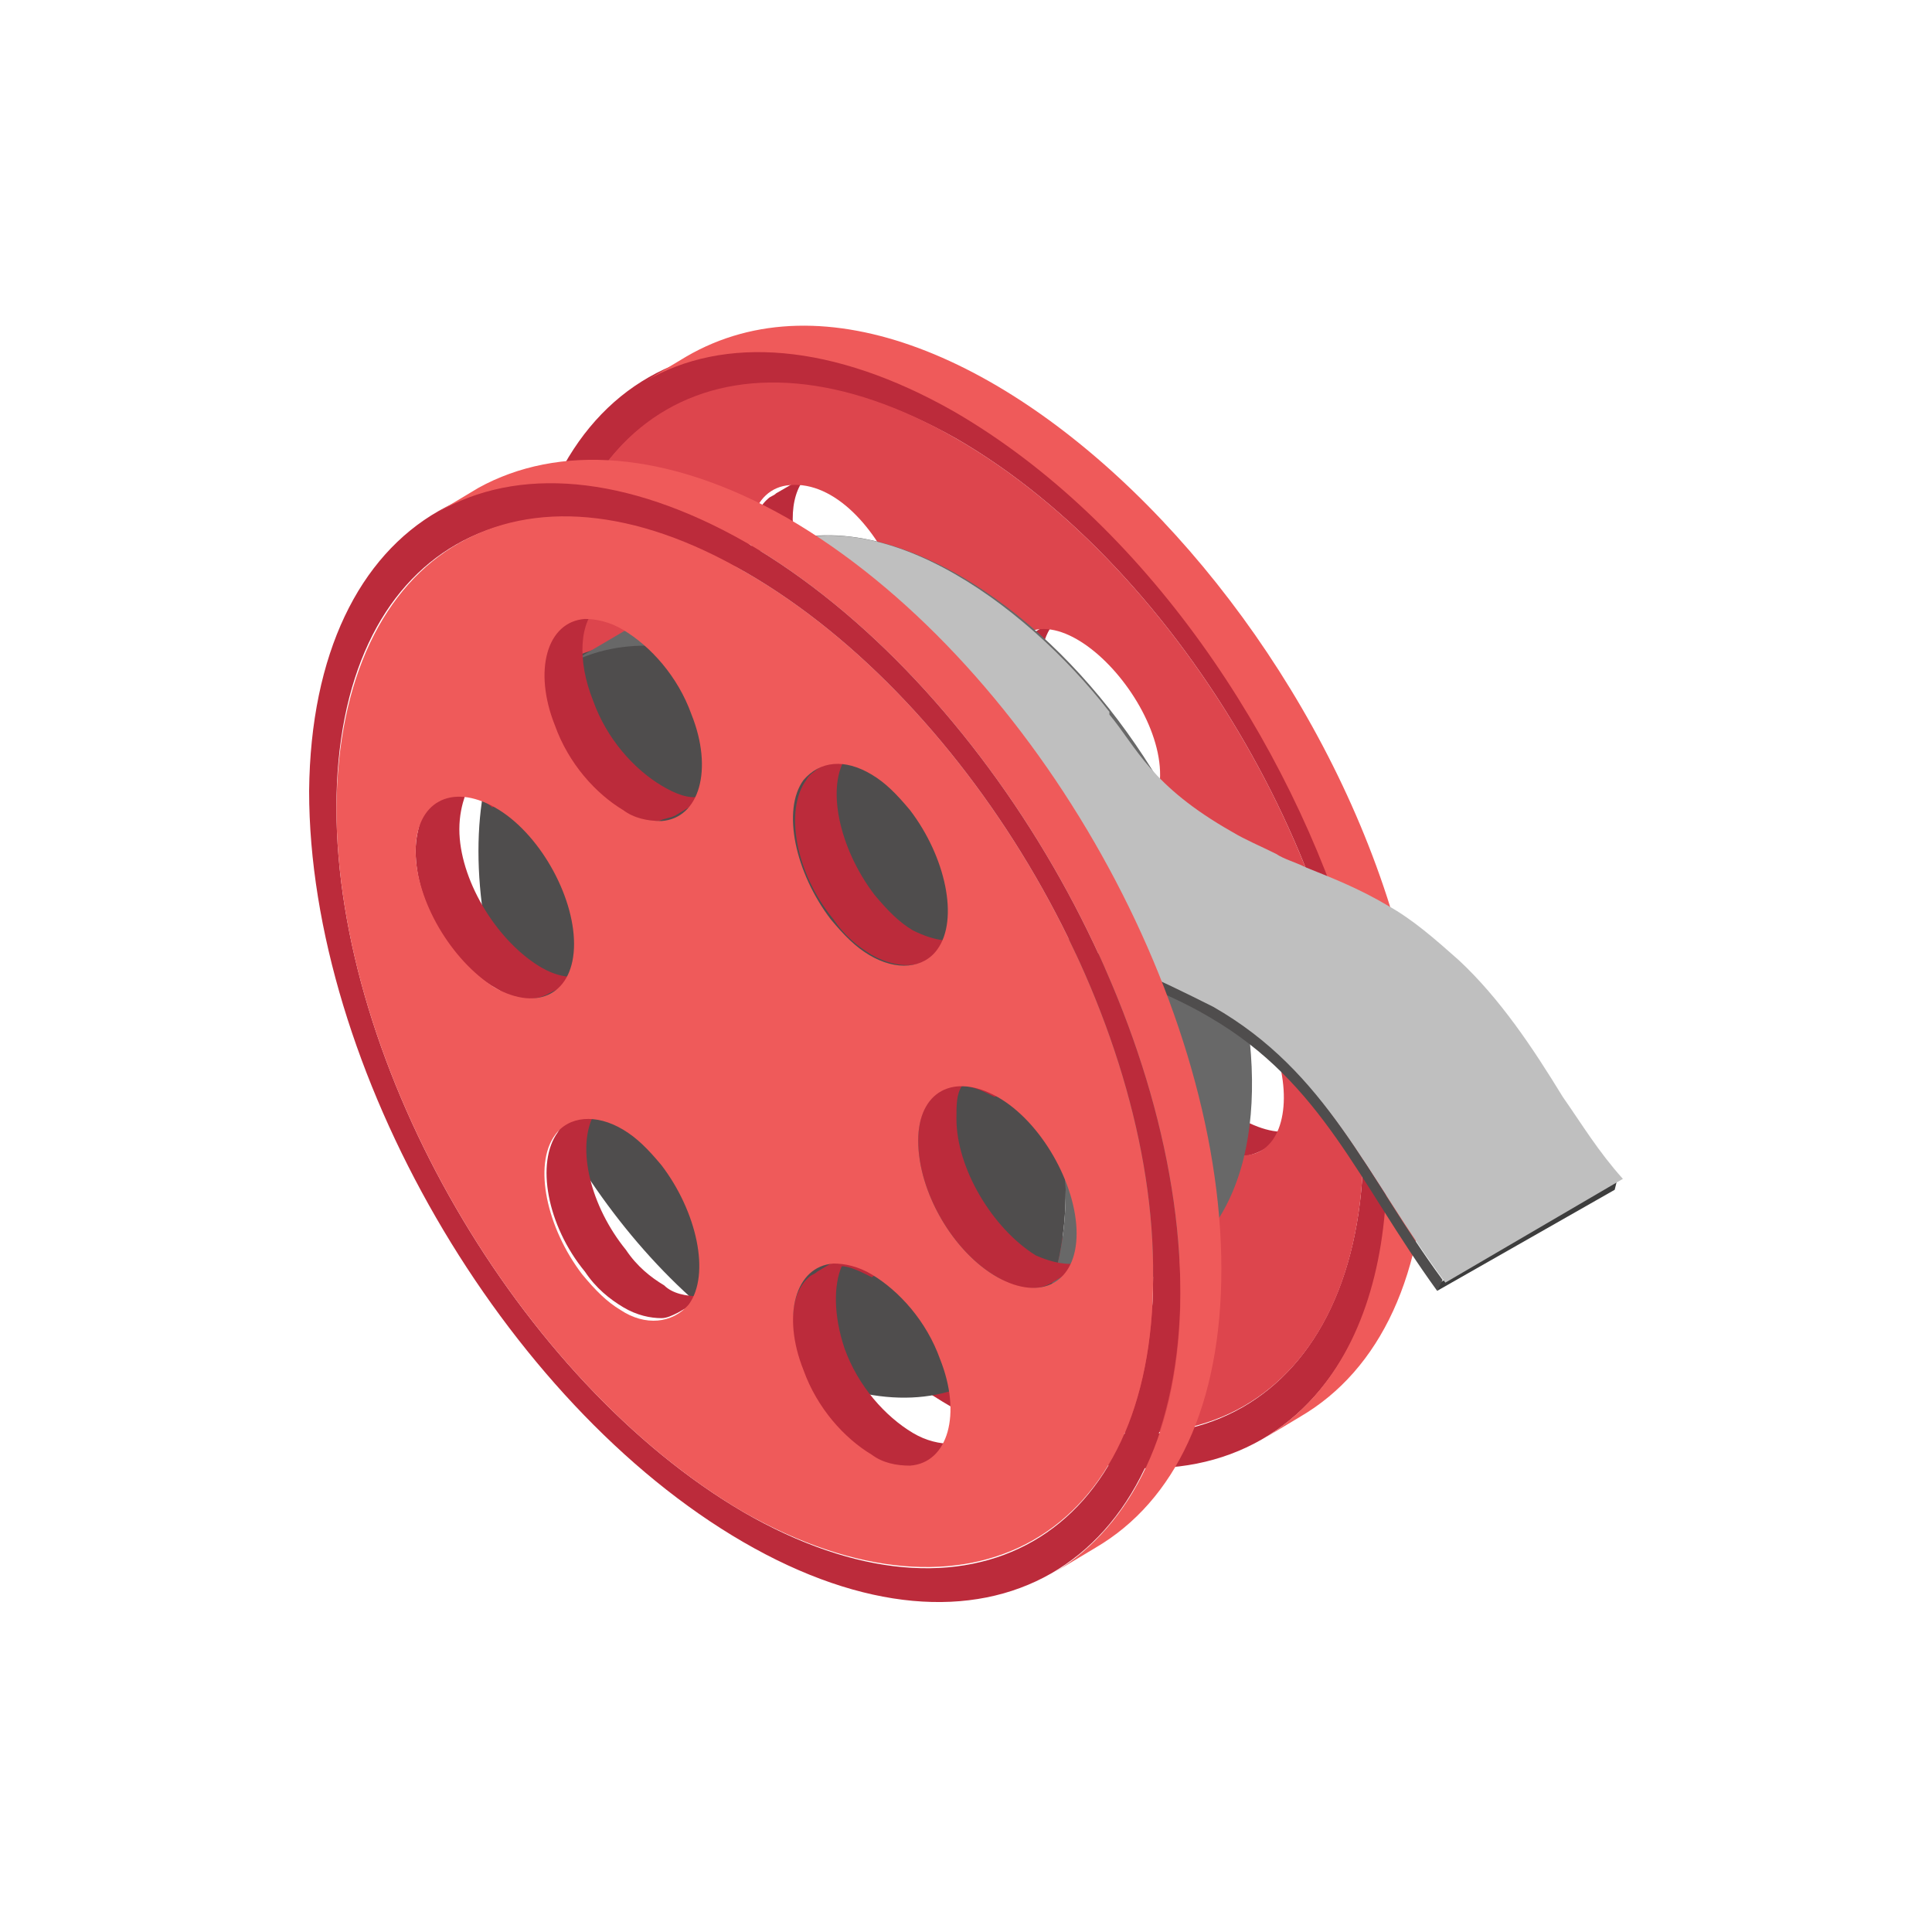 <svg width="100" height="100" viewBox="0 0 100 100" fill="none" xmlns="http://www.w3.org/2000/svg">
<rect width="100" height="100" fill="white"/>
<path d="M60.391 67.662C60.532 67.662 60.673 67.52 60.815 67.52L58.694 68.793C58.553 68.934 58.411 68.934 58.27 68.934C58.129 68.934 57.987 68.934 57.846 69.075C57.139 69.075 56.432 68.934 55.867 68.51C54.453 67.662 53.039 66.107 52.333 64.127C51.484 62.007 51.626 60.028 52.615 59.179C52.757 59.038 52.898 59.038 53.039 58.897L55.16 57.624C55.443 57.483 55.725 57.342 56.008 57.342C56.715 57.342 57.281 57.483 57.987 57.907L55.867 59.179C55.301 58.897 54.736 58.614 54.312 58.614C53.888 59.603 53.888 61.159 54.453 62.855C55.16 64.834 56.574 66.389 57.987 67.238C58.694 67.662 59.401 67.803 59.967 67.803C60.108 67.662 60.249 67.662 60.391 67.662ZM53.888 40.801C51.908 38.398 51.343 35.146 52.474 33.591C52.615 33.308 52.898 33.167 53.039 33.026L55.16 31.753C51.343 34.015 57.139 43.77 60.956 41.649L58.836 42.78C58.129 43.204 56.998 43.063 56.008 42.498C55.16 42.073 54.453 41.508 53.888 40.801ZM67.318 58.331C65.763 59.038 64.773 60.734 62.37 59.321C60.108 58.048 58.27 54.938 58.27 52.252C58.27 50.98 58.694 50.132 59.401 49.708L61.522 48.435C62.229 48.011 63.218 48.011 64.349 48.718L62.37 49.849C61.804 49.566 61.239 49.283 60.673 49.283C60.391 49.708 60.391 50.273 60.391 50.98C60.391 53.525 62.229 56.635 64.49 58.048C65.621 58.614 66.611 58.755 67.318 58.331ZM46.96 60.169C47.243 60.169 47.526 60.028 47.809 59.886C47.667 60.028 47.526 60.028 47.385 60.169L46.819 60.452L45.688 61.159C45.405 61.3 45.123 61.441 44.84 61.441C44.274 61.441 43.567 61.3 42.861 60.876C42.154 60.452 41.447 59.886 40.881 59.038C38.902 56.635 38.337 53.383 39.468 51.828C39.609 51.545 39.892 51.404 40.033 51.263L42.154 49.99C43.002 49.566 43.992 49.708 45.123 50.273L42.861 51.545C42.295 51.263 41.73 50.98 41.164 50.98C40.316 52.676 41.023 55.645 42.861 57.907C43.426 58.755 44.133 59.321 44.84 59.745C45.688 60.028 46.395 60.31 46.96 60.169ZM39.326 44.477C38.619 44.901 37.63 44.901 36.499 44.194C34.237 42.922 32.399 39.811 32.399 37.125C32.399 36.419 32.54 35.994 32.682 35.429C32.823 35.288 32.823 35.146 32.965 35.005C33.106 34.863 33.389 34.581 33.53 34.581L35.651 33.308C35.651 33.308 35.651 33.308 35.509 33.308H35.651C36.358 32.884 37.347 32.884 38.478 33.591L36.358 34.863C35.792 34.581 35.227 34.298 34.802 34.298C34.661 34.722 34.52 35.288 34.52 35.994C34.52 38.539 36.358 41.649 38.619 43.063C39.75 43.77 40.74 43.77 41.447 43.346L39.326 44.477ZM47.95 34.157L45.829 35.429C45.547 35.57 45.264 35.57 44.981 35.712C44.274 35.712 43.709 35.57 43.002 35.146C41.588 34.298 40.175 32.743 39.468 30.764C38.619 28.643 38.761 26.664 39.75 25.816C39.892 25.674 40.033 25.674 40.175 25.533C43.143 23.836 42.154 24.261 41.871 24.543C40.881 25.392 40.74 27.371 41.588 29.491C42.295 31.471 43.709 33.026 45.123 33.874C45.971 34.298 46.96 34.581 47.95 34.157Z" fill="#BC2B3B"/>
<path d="M49.505 21.15C37.064 13.94 27.027 19.737 26.886 34.015C26.886 48.294 36.923 65.683 49.364 72.892C61.804 80.103 71.842 74.306 71.983 60.028C71.983 45.749 61.946 28.36 49.505 21.15ZM49.364 71.337C37.63 64.552 28.158 48.294 28.299 34.863C28.299 21.433 37.771 16.061 49.505 22.705C61.239 29.491 70.57 45.749 70.57 59.179C70.57 72.61 60.956 78.123 49.364 71.337Z" fill="#BC2B3B"/>
<path d="M49.505 22.705C61.239 29.491 70.57 45.749 70.57 59.179C70.57 72.61 61.098 77.982 49.364 71.337C37.63 64.552 28.158 48.294 28.299 34.863C28.299 21.433 37.771 15.92 49.505 22.705ZM46.395 60.593C47.526 59.038 46.819 55.786 44.981 53.383C44.274 52.535 43.709 51.969 43.002 51.545C41.588 50.697 40.175 50.839 39.468 51.828C38.337 53.383 39.044 56.635 40.881 59.038C41.588 59.886 42.154 60.452 42.861 60.876C44.274 61.724 45.688 61.583 46.395 60.593ZM57.846 68.934C59.825 68.793 60.532 66.248 59.401 63.421C58.694 61.441 57.281 59.886 55.867 59.038C55.16 58.614 54.453 58.473 53.888 58.473C51.908 58.614 51.202 61.159 52.333 63.986C53.039 65.965 54.453 67.52 55.867 68.369C56.574 68.793 57.281 68.934 57.846 68.934ZM44.981 35.57C49.647 35.146 45.547 24.685 40.881 25.109C38.902 25.25 38.195 27.795 39.326 30.622C40.033 32.602 41.447 34.157 42.861 35.005C43.568 35.429 44.274 35.712 44.981 35.57ZM52.333 33.45C50.777 35.712 52.757 40.66 55.867 42.498C57.281 43.346 58.694 43.204 59.401 42.215C62.229 38.398 55.019 29.774 52.333 33.45ZM62.37 59.179C67.742 62.29 67.883 52.959 62.37 49.849C60.108 48.577 58.27 49.566 58.27 52.111C58.27 54.797 60.108 57.907 62.37 59.179ZM32.399 37.125C32.399 39.67 34.237 42.78 36.499 44.194C38.761 45.466 40.599 44.477 40.599 41.932C40.599 39.387 38.761 36.136 36.499 34.863C34.237 33.591 32.399 34.581 32.399 37.125Z" fill="#DD454D"/>
<path d="M35.509 18.464L33.389 19.737C37.489 17.333 43.143 17.757 49.364 21.292C69.156 32.743 79.335 66.389 65.197 74.589L67.318 73.317C71.418 70.913 73.821 65.965 73.821 58.897C74.104 35.853 49.788 10.123 35.509 18.464Z" fill="#EF5A5A"/>
<path d="M55.16 61.583C55.16 71.196 48.374 75.154 39.892 70.206C31.551 65.4 24.765 53.666 24.765 44.053C24.765 34.439 31.551 30.481 40.033 35.429C48.374 40.236 55.16 51.969 55.16 61.583Z" fill="#4F4D4D"/>
<path d="M49.646 29.774C45.405 27.371 41.588 27.088 38.902 28.784L29.289 34.439C32.116 32.884 35.933 33.026 40.033 35.429C48.374 40.236 55.16 51.969 55.16 61.583C55.16 66.389 53.463 69.782 50.777 71.337L60.391 65.683C69.862 60.169 63.077 37.55 49.646 29.774Z" fill="#686868"/>
<path d="M74.528 66.389L83.717 61.017L83.576 61.583L74.387 66.814L74.528 66.389Z" fill="#3D3D3D"/>
<path d="M80.89 56.776C79.335 54.231 77.638 51.687 75.518 49.708C74.245 48.577 73.114 47.587 71.842 46.88C70.428 46.032 69.014 45.466 67.601 44.901C67.035 44.618 66.47 44.477 66.046 44.194C65.198 43.77 64.491 43.487 63.784 43.063C59.543 40.66 58.836 38.68 57.422 36.984C57.422 36.984 57.422 36.984 57.422 36.843C53.039 31.188 44.981 25.25 38.902 28.784L37.065 29.915V34.015C38.054 34.298 39.044 34.863 40.175 35.429C44.84 38.115 55.16 48.577 55.16 48.577C55.726 49.001 56.432 49.283 57.139 49.566C57.705 49.849 58.27 49.99 58.694 50.273C60.108 50.838 61.522 51.545 62.935 52.252C68.873 55.786 70.711 60.876 74.811 66.389L84 61.017C82.728 59.603 81.879 58.19 80.89 56.776Z" fill="#BFBFBF"/>
<path d="M48.374 42.073C50.353 45.466 53.464 47.87 56.998 49.425C57.563 49.707 57.988 49.849 58.553 50.132C59.967 50.697 61.38 51.404 62.794 52.111C68.732 55.504 70.711 60.876 74.669 66.248L74.387 66.814C70.287 61.159 68.449 56.069 62.653 52.676C61.239 51.828 59.825 51.263 58.553 50.697C57.988 50.414 57.422 50.273 56.998 49.99C56.15 49.566 55.443 49.283 54.736 48.859C51.626 47.163 49.505 44.901 47.95 42.215L48.374 42.073Z" fill="#4F4D4D"/>
<path d="M49.647 74.589C49.788 74.589 49.929 74.448 50.071 74.448L47.95 75.72C47.809 75.861 47.667 75.861 47.526 75.861C47.385 75.861 47.243 75.861 47.102 76.003C46.395 76.003 45.688 75.861 45.123 75.437C43.709 74.589 42.295 73.034 41.588 71.055C40.74 68.934 40.882 66.955 41.871 66.107C42.013 65.965 42.154 65.965 42.295 65.824L44.416 64.552C44.699 64.41 44.981 64.269 45.264 64.269C45.971 64.269 46.536 64.41 47.243 64.834L45.123 66.107C44.557 65.824 43.992 65.541 43.568 65.541C43.144 66.531 43.144 68.086 43.709 69.782C44.416 71.762 45.83 73.317 47.243 74.165C47.95 74.589 48.657 74.73 49.222 74.73C49.364 74.589 49.505 74.589 49.647 74.589ZM43.144 47.587C41.164 45.184 40.599 41.932 41.73 40.377C41.871 40.094 42.154 39.953 42.295 39.812L44.416 38.539C44.133 38.681 43.992 38.822 43.85 39.105C42.719 40.66 43.426 43.911 45.264 46.315C45.971 47.163 46.536 47.728 47.243 48.152C48.374 48.718 49.364 48.859 50.071 48.435L47.95 49.708C47.243 50.132 46.112 49.99 45.123 49.425C44.416 49.001 43.709 48.435 43.144 47.587ZM56.574 65.117L54.453 66.389C53.746 66.814 52.757 66.814 51.626 66.107C49.364 64.834 47.526 61.724 47.526 59.038C47.526 57.766 47.95 56.917 48.657 56.493L50.778 55.221C51.484 54.797 52.474 54.797 53.605 55.504L51.484 56.776C50.919 56.493 50.353 56.211 49.788 56.211C49.505 56.635 49.505 57.2 49.505 57.907C49.505 60.452 51.343 63.562 53.605 64.976C54.877 65.541 55.867 65.541 56.574 65.117ZM36.216 67.096C36.499 67.096 36.782 66.955 37.065 66.814C36.923 66.955 36.782 66.955 36.64 67.096L36.075 67.379L35.085 67.945C34.803 68.086 34.52 68.227 34.237 68.227C33.672 68.227 32.965 68.086 32.258 67.662C31.551 67.238 30.844 66.672 30.279 65.824C28.299 63.421 27.734 60.169 28.865 58.614C29.006 58.331 29.289 58.19 29.43 58.048L31.551 56.776C32.399 56.352 33.389 56.493 34.52 57.059L32.399 58.331C31.834 58.048 31.268 57.766 30.703 57.766C29.855 59.462 30.561 62.431 32.399 64.693C32.965 65.541 33.672 66.107 34.378 66.531C34.803 66.955 35.509 67.096 36.216 67.096ZM28.441 51.404C27.734 51.828 26.744 51.828 25.613 51.121C23.351 49.849 21.514 46.739 21.514 44.053C21.514 43.346 21.655 42.922 21.796 42.356C21.938 42.215 21.938 42.073 22.079 41.932C22.22 41.791 22.503 41.508 22.645 41.508L24.765 40.236C24.765 40.236 24.765 40.236 24.624 40.236H24.765C25.472 39.812 26.462 39.812 27.593 40.518L25.472 41.791C25.048 41.367 24.482 41.225 24.058 41.225C23.917 41.649 23.776 42.215 23.776 42.922C23.776 45.466 25.613 48.577 27.875 49.99C29.006 50.697 29.996 50.697 30.703 50.273L28.441 51.404ZM36.216 41.225C36.499 41.225 36.782 41.084 37.065 40.943L34.944 42.215C34.661 42.356 34.378 42.356 34.096 42.498C33.389 42.498 32.823 42.356 32.117 41.932C30.703 41.084 29.289 39.529 28.582 37.55C27.734 35.429 27.875 33.45 28.865 32.602C29.006 32.46 29.148 32.46 29.289 32.319C29.855 31.895 30.703 31.471 31.41 31.046C31.268 31.188 31.127 31.188 30.985 31.329C29.996 32.177 29.855 34.157 30.703 36.277C31.41 38.256 32.823 39.812 34.237 40.66C34.944 41.084 35.651 41.367 36.216 41.225Z" fill="#BC2B3B"/>
<path d="M38.62 28.078C26.179 20.868 16.141 26.664 16 40.942C16 55.221 26.037 72.61 38.478 79.82C50.919 87.03 60.956 81.234 61.098 66.955C61.098 52.676 51.06 35.288 38.62 28.078ZM38.478 78.265C26.886 71.479 17.414 55.221 17.414 41.791C17.414 28.36 26.886 22.988 38.62 29.633C50.353 36.419 59.825 52.676 59.684 66.107C59.684 79.537 50.212 85.05 38.478 78.265Z" fill="#BC2B3B"/>
<path d="M38.62 29.633C50.353 36.419 59.825 52.676 59.684 66.107C59.684 79.537 50.212 84.909 38.478 78.265C26.886 71.479 17.414 55.221 17.414 41.791C17.555 28.36 27.027 22.847 38.62 29.633ZM35.651 67.52C36.782 65.965 36.075 62.714 34.237 60.31C33.53 59.462 32.965 58.897 32.258 58.473C30.844 57.624 29.43 57.766 28.724 58.755C27.593 60.31 28.299 63.562 30.137 65.965C30.844 66.814 31.41 67.379 32.116 67.803C33.389 68.651 34.803 68.51 35.651 67.52ZM47.102 75.861C49.081 75.72 49.788 73.175 48.657 70.348C47.95 68.369 46.536 66.814 45.123 65.965C44.416 65.541 43.709 65.4 43.143 65.4C41.164 65.541 40.457 68.086 41.588 70.913C42.295 72.892 43.709 74.448 45.123 75.296C45.688 75.72 46.395 75.861 47.102 75.861ZM34.237 42.498C36.216 42.356 36.923 39.812 35.792 36.984C35.085 35.005 33.672 33.45 32.258 32.602C31.551 32.177 30.844 32.036 30.279 32.036C28.299 32.177 27.593 34.722 28.724 37.55C29.43 39.529 30.844 41.084 32.258 41.932C32.823 42.356 33.53 42.498 34.237 42.498ZM41.588 40.377C40.457 41.932 41.164 45.184 43.002 47.587C43.709 48.435 44.274 49.001 44.981 49.425C46.395 50.273 47.809 50.132 48.516 49.142C49.647 47.587 48.94 44.335 47.102 41.932C46.395 41.084 45.83 40.518 45.123 40.094C43.709 39.246 42.437 39.387 41.588 40.377ZM51.626 66.107C53.888 67.379 55.725 66.389 55.725 63.845C55.725 61.3 53.888 58.048 51.626 56.776C49.364 55.504 47.526 56.493 47.526 59.038C47.526 61.724 49.364 64.834 51.626 66.107ZM21.514 44.053C21.514 46.597 23.351 49.708 25.613 51.121C27.875 52.394 29.713 51.404 29.713 48.859C29.713 46.315 27.875 43.063 25.613 41.791C23.351 40.518 21.514 41.508 21.514 44.053Z" fill="#EF5A5A"/>
<path d="M40.74 26.805C34.52 23.271 28.865 22.988 24.765 25.25L22.644 26.523C26.744 24.119 32.399 24.543 38.62 28.078C51.06 35.288 61.098 52.676 61.098 66.955C61.098 74.023 58.553 78.972 54.594 81.375L56.715 80.103C60.815 77.699 63.218 72.751 63.218 65.683C63.218 51.404 53.181 34.015 40.74 26.805Z" fill="#EF5A5A"/>
</svg>
